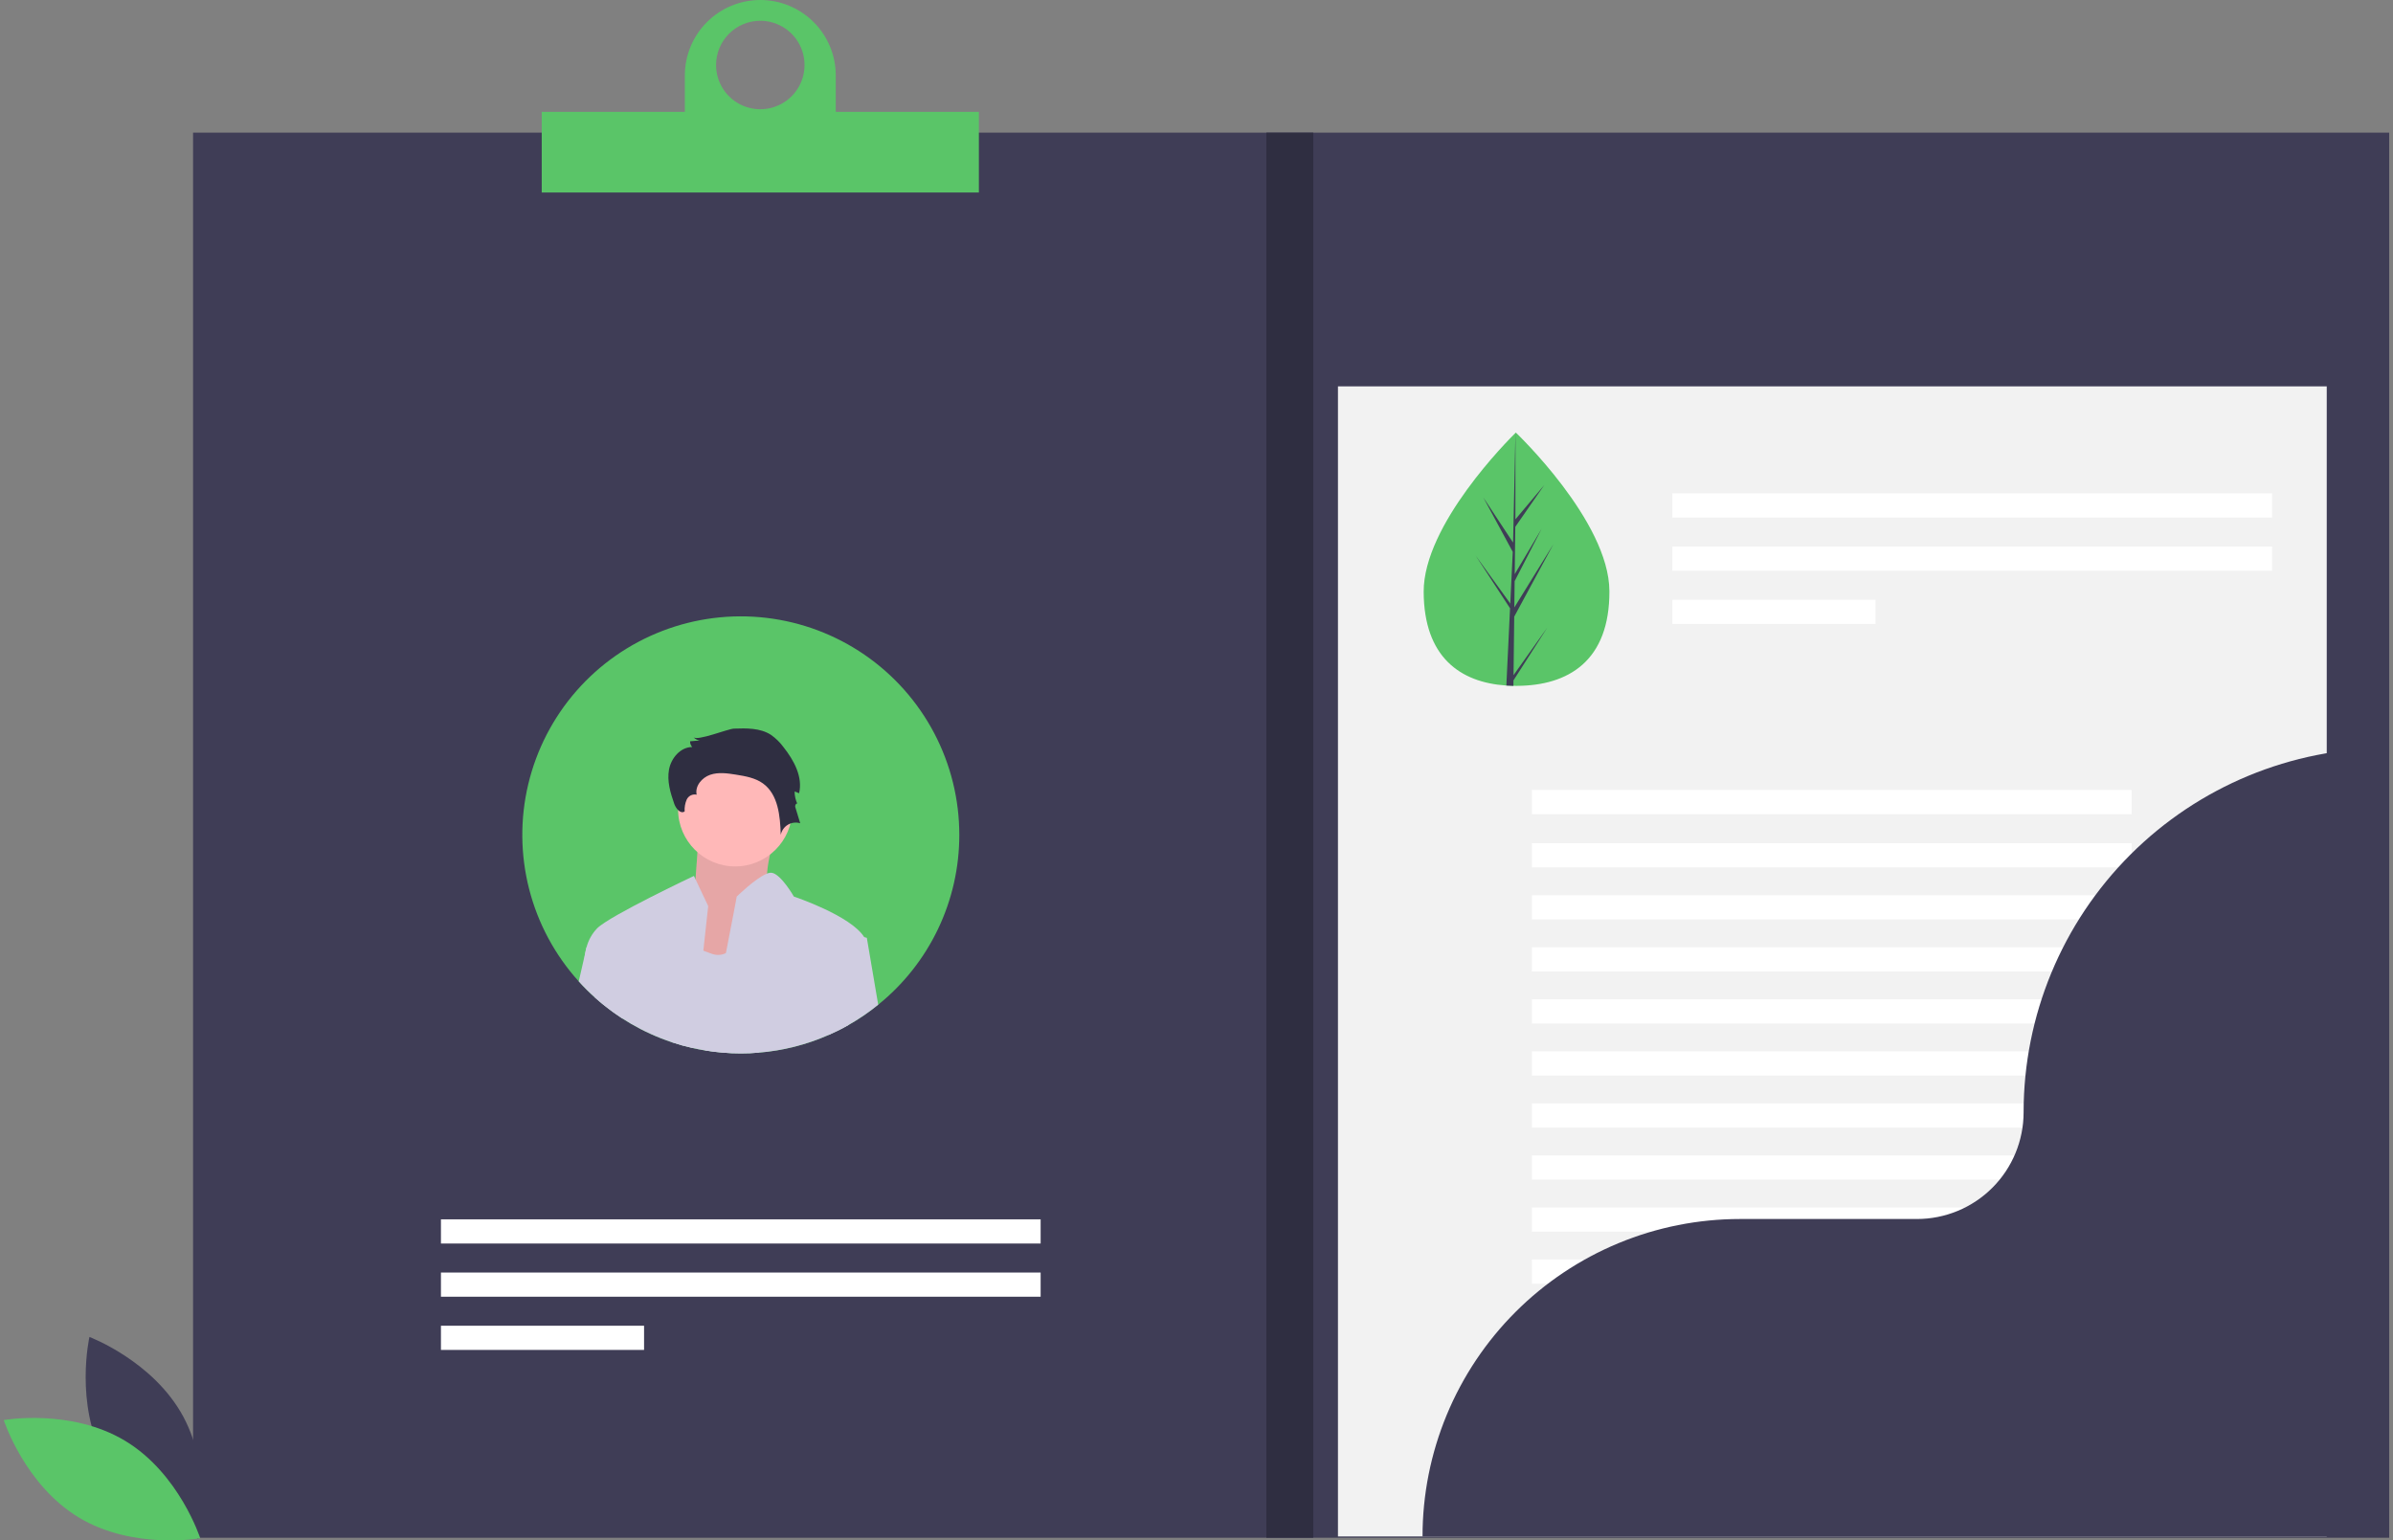 <svg width="393" height="253" viewBox="0 0 393 253" fill="none" xmlns="http://www.w3.org/2000/svg">
<rect x="0" y="0" width="393" height="253" fill="#808080" stroke="none"/>
<path d="M392.375 21.788H31.705V252.566H392.375V21.788Z" fill="#3F3D56"/>
<path d="M382.118 63.457H219.731V252.353H382.118V63.457Z" fill="#F2F2F2"/>
<path d="M17.151 239.652C22.087 248.806 32.562 252.736 32.562 252.736C32.562 252.736 35.035 241.824 30.099 232.67C25.163 223.516 14.688 219.586 14.688 219.586C14.688 219.586 12.215 230.498 17.151 239.652Z" fill="#3F3D56"/>
<path d="M20.543 236.641C29.454 242.002 32.886 252.652 32.886 252.652C32.886 252.652 21.87 254.608 12.959 249.247C4.048 243.885 0.616 233.236 0.616 233.236C0.616 233.236 11.632 231.279 20.543 236.641Z" fill="#5AC568"/>
<path d="M373.145 81.033H274.657V85.004H373.145V81.033Z" fill="white"/>
<path d="M373.145 89.77H274.657V93.742H373.145V89.77Z" fill="white"/>
<path d="M308.016 98.508H274.657V102.48H308.016V98.508Z" fill="white"/>
<path d="M170.903 200.269H72.415V204.24H170.903V200.269Z" fill="white"/>
<path d="M170.903 209.006H72.415V212.977H170.903V209.006Z" fill="white"/>
<path d="M105.774 217.743H72.415V221.715H105.774V217.743Z" fill="white"/>
<path d="M350.068 129.752H251.581V133.724H350.068V129.752Z" fill="white"/>
<path d="M350.068 138.49H251.581V142.462H350.068V138.49Z" fill="white"/>
<path d="M350.068 147.038H251.581V151.009H350.068V147.038Z" fill="white"/>
<path d="M350.068 155.585H251.581V159.557H350.068V155.585Z" fill="white"/>
<path d="M350.068 164.132H251.581V168.103H350.068V164.132Z" fill="white"/>
<path d="M350.068 172.679H251.581V176.651H350.068V172.679Z" fill="white"/>
<path d="M350.068 181.227H251.581V185.199H350.068V181.227Z" fill="white"/>
<path d="M350.068 189.774H251.581V193.746H350.068V189.774Z" fill="white"/>
<path d="M350.068 198.322H251.581V202.293H350.068V198.322Z" fill="white"/>
<path d="M350.068 206.869H251.581V210.84H350.068V206.869Z" fill="white"/>
<path d="M350.068 215.416H251.581V219.388H350.068V215.416Z" fill="white"/>
<path d="M157.546 137.117C157.552 142.468 156.359 147.752 154.053 152.581C151.748 157.41 148.39 161.66 144.226 165.02C142.686 166.271 141.044 167.391 139.316 168.366C138.274 168.959 137.201 169.496 136.103 169.978C132.462 171.584 128.578 172.568 124.612 172.888C123.637 172.969 122.653 173.009 121.659 173.008C119.691 173.01 117.728 172.848 115.787 172.525C115.103 172.418 114.428 172.285 113.762 172.132C112.596 171.872 111.445 171.553 110.313 171.174C105.658 169.622 101.371 167.128 97.719 163.849C96.779 163.015 95.887 162.128 95.049 161.191C91.141 156.87 88.344 151.664 86.899 146.02C85.454 140.377 85.405 134.466 86.755 128.8C88.106 123.133 90.815 117.88 94.65 113.494C98.484 109.109 103.329 105.723 108.764 103.63C114.2 101.536 120.064 100.797 125.849 101.477C131.635 102.156 137.167 104.234 141.97 107.531C146.772 110.828 150.7 115.245 153.414 120.399C156.128 125.554 157.546 131.292 157.546 137.117Z" fill="#5AC568"/>
<path d="M264.311 97.081C264.362 108.568 257.552 112.609 249.129 112.646C248.933 112.647 248.739 112.646 248.545 112.642C248.154 112.636 247.768 112.619 247.386 112.594C239.782 112.089 233.856 107.899 233.809 97.216C233.76 86.161 247.827 72.146 248.882 71.109L248.884 71.109C248.924 71.069 248.944 71.049 248.944 71.049C248.944 71.049 264.26 85.595 264.311 97.081Z" fill="#5AC568"/>
<path d="M248.567 110.891L254.11 103.073L248.557 111.747L248.546 112.642C248.155 112.635 247.769 112.619 247.387 112.594L247.936 101.099L247.931 101.01L247.942 100.994L247.994 99.907L242.349 91.261L248.007 99.094L248.022 99.324L248.438 90.639L243.599 81.7L248.49 89.113L248.883 71.109L248.884 71.05L248.885 71.109L248.869 85.305L253.621 79.656L248.854 86.528L248.762 94.303L253.191 86.822L248.749 95.446L248.698 99.769L255.128 89.355L248.68 101.278L248.567 110.891Z" fill="#3F3D56"/>
<path d="M392.161 122.86C376.294 122.86 361.077 129.164 349.857 140.385C338.637 151.605 332.334 166.824 332.334 182.692V182.692C332.334 187.339 330.488 191.796 327.202 195.082C323.917 198.368 319.46 200.214 314.813 200.214H285.755C278.908 200.214 272.129 201.562 265.803 204.183C259.478 206.803 253.731 210.643 248.89 215.485C244.049 220.326 240.208 226.074 237.588 232.4C234.968 238.726 233.62 245.506 233.62 252.353V252.353H392.161V122.86H392.161Z" fill="#3F3D56"/>
<path d="M215.672 21.788H207.98V252.566H215.672V21.788Z" fill="#2F2E41"/>
<path d="M137.257 18.369V12.386C137.255 9.1 135.948 5.95 133.624 3.627C131.3 1.305 128.149 0 124.864 0C121.578 0 118.427 1.305 116.104 3.627C113.78 5.95 112.473 9.1 112.471 12.386V18.369H88.968V31.618H160.76V18.369H137.257ZM124.864 3.411C126.301 3.411 127.705 3.838 128.9 4.636C130.095 5.434 131.026 6.569 131.576 7.896C132.125 9.224 132.269 10.685 131.989 12.094C131.709 13.503 131.017 14.798 130.001 15.814C128.985 16.83 127.69 17.522 126.281 17.802C124.872 18.083 123.411 17.939 122.084 17.389C120.756 16.839 119.622 15.908 118.824 14.713C118.025 13.518 117.599 12.114 117.599 10.677C117.599 9.723 117.787 8.778 118.152 7.896C118.517 7.015 119.052 6.214 119.727 5.539C120.402 4.865 121.202 4.33 122.084 3.965C122.965 3.599 123.91 3.411 124.864 3.411Z" fill="#5AC568"/>
<path d="M128.032 134.749C128.032 134.749 124.462 144.91 126.659 146.473C128.855 148.036 119.245 160.801 119.245 160.801L107.713 157.675L114.028 146.994C114.028 146.994 114.852 136.313 114.852 134.749C114.852 133.186 128.032 134.749 128.032 134.749Z" fill="#FFB8B8"/>
<path opacity="0.1" d="M128.032 134.749C128.032 134.749 124.462 144.91 126.659 146.473C128.855 148.036 119.245 160.801 119.245 160.801L107.713 157.675L114.028 146.994C114.028 146.994 114.852 136.313 114.852 134.749C114.852 133.186 128.032 134.749 128.032 134.749Z" fill="black"/>
<path d="M120.737 142.304C125.917 142.304 130.115 138.105 130.115 132.925C130.115 127.746 125.917 123.547 120.737 123.547C115.558 123.547 111.36 127.746 111.36 132.925C111.36 138.105 115.558 142.304 120.737 142.304Z" fill="#FFB8B8"/>
<path d="M113.762 172.132C112.597 171.872 111.445 171.553 110.313 171.174L112.108 158.866L112.664 155.071L115.51 156.14C115.894 156.281 116.33 156.447 116.83 156.631C117.212 156.781 117.621 156.85 118.031 156.835C118.441 156.821 118.844 156.722 119.215 156.546C121.967 155.285 123.603 150.379 123.603 150.379C123.603 150.379 123.714 151.755 123.86 154.084C124.12 158.174 124.496 165.208 124.612 172.888C123.638 172.969 122.653 173.009 121.659 173.008C119.692 173.01 117.728 172.848 115.787 172.525C115.104 172.418 114.428 172.285 113.762 172.132Z" fill="#D0CDE1"/>
<path d="M116.308 148.819L115.509 156.139L115.12 159.682L113.762 172.132C112.596 171.872 111.445 171.553 110.313 171.174C105.658 169.621 101.371 167.128 97.719 163.849L95.989 157.674C95.998 157.305 96.035 156.938 96.1 156.575C96.1 156.573 96.1 156.571 96.101 156.568C96.101 156.566 96.103 156.564 96.104 156.563C96.155 156.239 96.227 155.92 96.318 155.605C96.32 155.601 96.322 155.597 96.322 155.592C96.629 154.417 97.232 153.34 98.074 152.464C100.16 150.379 113.962 143.865 113.962 143.865L114.223 144.413L116.308 148.819Z" fill="#D0CDE1"/>
<path d="M120.538 119.671C122.616 119.597 124.841 119.56 126.594 120.68C127.401 121.243 128.108 121.935 128.687 122.73C130.394 124.888 131.87 127.604 131.235 130.282L130.499 129.994C130.499 130.709 130.658 131.415 130.964 132.061C130.86 131.759 130.513 132.247 130.606 132.552L131.417 135.214C131.082 135.11 130.729 135.079 130.381 135.121C130.032 135.162 129.697 135.277 129.395 135.457C129.094 135.636 128.834 135.877 128.632 136.164C128.43 136.451 128.29 136.777 128.222 137.121C128.129 134.029 127.808 130.484 125.3 128.673C124.035 127.76 122.435 127.482 120.895 127.234C119.474 127.006 117.985 126.788 116.624 127.256C115.263 127.724 114.104 129.115 114.413 130.521C114.088 130.448 113.749 130.488 113.45 130.635C113.152 130.782 112.913 131.027 112.774 131.329C112.511 131.941 112.396 132.607 112.438 133.271C111.769 133.744 111.008 132.805 110.735 132.033C110.095 130.22 109.527 128.29 109.871 126.399C110.216 124.507 111.757 122.7 113.68 122.693C113.446 122.437 113.322 122.1 113.333 121.753L114.917 121.62C114.515 121.563 114.145 121.368 113.871 121.068C114.507 121.768 119.509 119.708 120.538 119.671Z" fill="#2F2E41"/>
<path d="M142.359 155.592C142.116 157.545 140.723 163.063 139.317 168.366C138.274 168.959 137.202 169.496 136.103 169.978C132.463 171.584 128.579 172.568 124.612 172.888C123.638 172.969 122.654 173.009 121.659 173.008C119.692 173.01 117.728 172.848 115.788 172.525C116.514 169.721 117.493 165.101 118.407 160.575C118.685 159.208 118.959 157.845 119.215 156.545C120.219 151.426 120.997 147.254 120.997 147.254C120.997 147.254 124.117 144.194 125.967 143.485C126.218 143.373 126.493 143.328 126.766 143.353C128.292 143.605 130.377 147.254 130.377 147.254C130.377 147.254 139.736 150.374 141.924 153.917C142.257 154.409 142.41 155 142.359 155.592Z" fill="#D0CDE1"/>
<path d="M102.762 155.593L102.215 167.285C100.628 166.261 99.124 165.112 97.72 163.849C96.779 163.015 95.887 162.128 95.049 161.191C95.498 159.221 95.874 157.563 96.1 156.575C96.1 156.573 96.1 156.571 96.101 156.569C96.102 156.566 96.103 156.564 96.104 156.563C96.224 156.016 96.301 155.678 96.318 155.605C96.32 155.601 96.322 155.597 96.322 155.593H102.762Z" fill="#D0CDE1"/>
<path d="M144.226 165.02C142.687 166.272 141.044 167.391 139.316 168.367C138.274 168.959 137.201 169.497 136.103 169.978L135.064 163.926L136.107 152.464L141.923 153.917L142.359 154.029L144.226 165.02Z" fill="#D0CDE1"/>
</svg>
